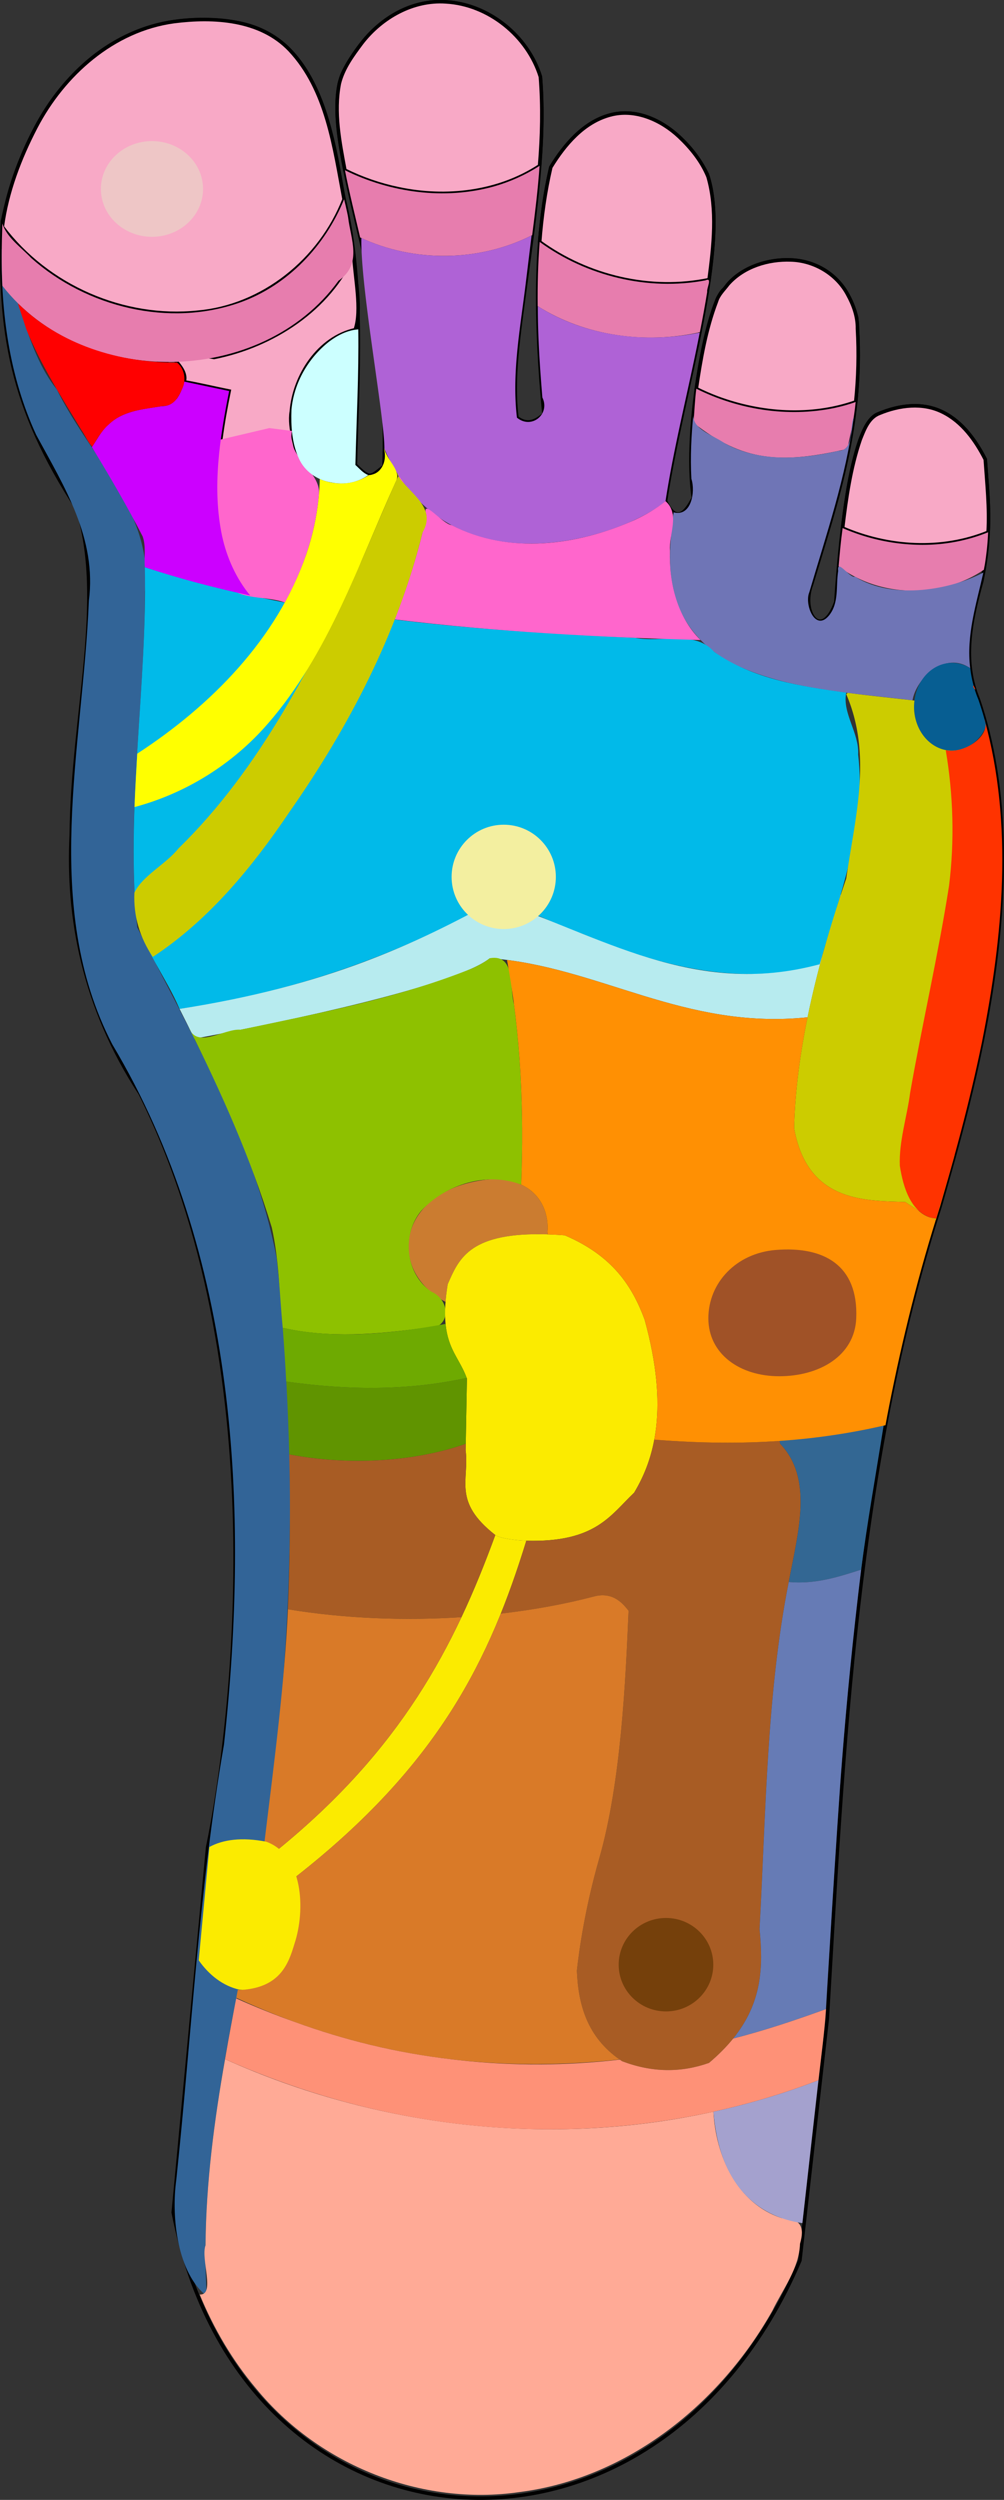 <?xml version="1.0" encoding="UTF-8" standalone="no"?>
<!-- Created with Inkscape (http://www.inkscape.org/) -->

<svg
   width="76.06mm"
   height="189.229mm"
   viewBox="0 0 76.06 189.229"
   version="1.1"
   id="svg305"
   inkscape:version="1.2.2 (732a01da63, 2022-12-09)"
   sodipodi:docname="pe_esquerdo.svg"
   xmlns:inkscape="http://www.inkscape.org/namespaces/inkscape"
   xmlns:sodipodi="http://sodipodi.sourceforge.net/DTD/sodipodi-0.dtd"
   xmlns="http://www.w3.org/2000/svg"
   xmlns:svg="http://www.w3.org/2000/svg">
  <rect x="0" y="0" width="76.06" height="189.229" fill="#333333" stroke="none"/>
  <sodipodi:namedview
     id="namedview307"
     pagecolor="#505050"
     bordercolor="#eeeeee"
     borderopacity="1"
     inkscape:showpageshadow="0"
     inkscape:pageopacity="0"
     inkscape:pagecheckerboard="0"
     inkscape:deskcolor="#505050"
     inkscape:document-units="mm"
     showgrid="false"
     inkscape:zoom="0.5"
     inkscape:cx="-159"
     inkscape:cy="338"
     inkscape:window-width="1366"
     inkscape:window-height="745"
     inkscape:window-x="-8"
     inkscape:window-y="-8"
     inkscape:window-maximized="1"
     inkscape:current-layer="layer1" />
  <defs
     id="defs302" />
  <g
     inkscape:label="pe_direito"
     inkscape:groupmode="layer"
     id="layer1"
     transform="translate(17.895,-55.144)">
    <path
       style="display:inline;fill:none;fill-rule:evenodd;stroke:#000000;stroke-width:0.265;stroke-dasharray:none;paint-order:stroke fill markers;stop-color:#000000"
       d="m 42.704,226.249 c -10.95,25.663 -42.212,23.361 -47.476,-3.631 l 2.607,-27.648 c 1.993,-9.565 5.188,-36.461 -5.12,-57.064 -4.31,-6.585 -5.519,-13.383 -5.213,-19.549 0.096,-9.172 2.632,-17.775 0.465,-24.669 -5.028,-7.697 -5.993,-13.445 -5.678,-21.783 1.98,-9.492 8.069,-16.578 17.594,-15.081 5.248,0.825 7.12,5.884 8.165,12.89 1.75,6.64 1.125,14.246 0.981,20.623 1.146,1.111 1.082,0.94 2.167,0.106 0.144,-4.037 -0.191,-8.074 -0.79,-12.112 -0.504,-5.004 -4.173,-14.581 -2.172,-17.97 4.53,-8.408 13.043,-5.091 14.811,0.592 0.405,4.954 -0.387,10.29 -1.119,15.712 -0.522,3.866 -1.037,7.141 -0.658,10.092 0.54,0.402 1.152,0.553 2.041,-0.263 -0.636,-6.729 -0.777,-13.102 0.527,-18.694 4.531,-7.446 10.028,-3.179 11.848,0.527 1.839,5.354 -1.916,16.5 -3.16,24.75 0.558,1.141 1.2,1.561 2.106,-0.263 -0.795,-5.219 1.18,-15.221 2.37,-15.798 1.602,-2.627 8.47,-3.95 10.005,2.172 0.644,7.807 -1.527,13.925 -3.423,20.208 -0.801,2.082 0.758,4.315 1.843,1.316 0.382,-5.73 1.246,-13.43 3.16,-14.218 3.29,-1.379 6.1,-0.634 8.162,3.423 0.181,2.758 0.56,5.285 -0.263,9.215 -0.894,3.186 -1.452,6.09 -0.263,8.952 4.491,13.153 -0.472,29.903 -2.896,38.376 -6.383,19.838 -7.331,40.978 -8.548,61.507 z"
       id="path289"
       inkscape:label="contorno"
       sodipodi:nodetypes="ccccccccccccccsccccccccccccccccc" />
    <path
       id="path311"
       style="fill:#326497;fill-opacity:1;fill-rule:evenodd;stroke:none;stroke-width:0.265;stroke-dasharray:none;paint-order:stroke fill markers;stop-color:#000000"
       inkscape:label="vertebra_lombar"
       d="m -17.76,73.993 c 1.078,2.477 1.765,7.683 4.168,10.623 2.423,4.99 7.398,9.369 6.673,15.297 5.73e-4,8.476 -1.452,16.95 -0.581,25.42 4.042,8.075 8.862,16.1 10.566,25.048 2.098,19.058 0.886,38.394 -3.273,57.101 -1.343,7.062 -2.471,14.247 -2.027,21.459 -2.192,-1.701 -2.709,-5.884 -2.303,-8.815 1.159,-10.983 1.717,-22.042 3.611,-32.929 1.963,-17.902 0.974,-37.196 -8.467,-53.009 -5.41,-10.478 -2.214,-22.423 -1.769,-33.568 0.61,-4.714 -1.856,-8.627 -3.991,-12.558 -2.026,-4.392 -2.691,-9.268 -2.607,-14.069 z" />
    <g
       id="g5602"
       style="display:inline"
       transform="matrix(-1,0,0,1,119.41,-72.011)"
       inkscape:label="cabeça">
      <path
         id="path960"
         style="font-variation-settings:normal;opacity:1;vector-effect:none;fill:#f8a9c6;fill-opacity:1;fill-rule:evenodd;stroke:#000000;stroke-width:0.265;stroke-linecap:butt;stroke-linejoin:miter;stroke-miterlimit:4;stroke-dasharray:none;stroke-dashoffset:0;stroke-opacity:1;-inkscape-stroke:none;paint-order:stroke fill markers;stop-color:#000000;stop-opacity:1"
         d="m 73.471,167.128 c -0.272,-2.26 -0.593,-4.536 -1.331,-6.698 -0.304,-0.758 -0.631,-1.68 -1.467,-1.988 -1.496,-0.62 -3.274,-0.846 -4.769,-0.1 -1.492,0.729 -2.503,2.142 -3.239,3.585 -0.125,1.835 -0.325,3.674 -0.216,5.516 3.512,1.434 7.576,1.185 11.023,-0.316 z"
         inkscape:label="mínimo" />
      <path
         id="path5536"
         style="font-variation-settings:normal;display:inline;opacity:1;vector-effect:none;fill:#f8a9c6;fill-opacity:1;fill-rule:evenodd;stroke:#000000;stroke-width:0.265;stroke-linecap:butt;stroke-linejoin:miter;stroke-miterlimit:4;stroke-dasharray:none;stroke-dashoffset:0;stroke-opacity:1;-inkscape-stroke:none;paint-order:stroke fill markers;stop-color:#000000;stop-opacity:1"
         inkscape:label="anelar"
         d="m 72.479,157.58 c 3.374,1.186 7.146,0.928 10.469,-0.301 0.547,-0.206 1.084,-0.438 1.606,-0.701 -0.332,-2.234 -0.716,-4.486 -1.524,-6.605 -0.16,-0.527 -0.562,-0.885 -0.877,-1.307 -1.175,-1.328 -3.033,-1.9 -4.769,-1.834 -1.761,0.051 -3.465,1.052 -4.296,2.617 -0.437,0.793 -0.758,1.672 -0.74,2.588 -0.108,1.847 -0.06,3.703 0.131,5.543 z" />
      <path
         id="path5506"
         style="font-variation-settings:normal;display:inline;opacity:1;vector-effect:none;fill:#f8a9c6;fill-opacity:1;fill-rule:evenodd;stroke:#000000;stroke-width:0.265;stroke-linecap:butt;stroke-linejoin:miter;stroke-miterlimit:4;stroke-dasharray:none;stroke-dashoffset:0;stroke-opacity:1;-inkscape-stroke:none;paint-order:stroke fill markers;stop-color:#000000;stop-opacity:1"
         inkscape:label="médio"
         d="m 83.589,148.321 c 4.422,0.925 9.193,-0.203 12.831,-2.853 -0.147,-1.902 -0.41,-3.797 -0.843,-5.656 -1.051,-1.714 -2.48,-3.412 -4.499,-3.953 -1.881,-0.508 -3.841,0.36 -5.208,1.638 -0.912,0.857 -1.726,1.868 -2.204,3.032 -0.728,2.527 -0.41,5.231 -0.078,7.792 z" />
      <path
         id="path5452"
         style="font-variation-settings:normal;opacity:1;vector-effect:none;fill:#f8a9c6;fill-opacity:1;fill-rule:evenodd;stroke:#000000;stroke-width:0.265;stroke-linecap:butt;stroke-linejoin:miter;stroke-miterlimit:4;stroke-dasharray:none;stroke-dashoffset:0;stroke-opacity:1;-inkscape-stroke:none;paint-order:stroke fill markers;stop-color:#000000;stop-opacity:1"
         d="m 111.175,140.04 c 0.401,-2.149 0.847,-4.379 0.424,-6.559 -0.283,-1.156 -1.013,-2.14 -1.715,-3.078 -1.493,-1.928 -3.869,-3.279 -6.354,-3.106 -3.248,0.182 -6.201,2.58 -7.162,5.669 -0.179,2.244 -0.126,4.501 0.061,6.742 3.123,2.048 7.079,2.498 10.685,1.735 1.407,-0.291 2.775,-0.763 4.061,-1.403 z"
         inkscape:label="indicador" />
      <path
         id="path16625"
         style="font-variation-settings:normal;display:inline;vector-effect:none;fill:#f8a9c6;fill-opacity:1;stroke:#000000;stroke-width:0.265;stroke-linecap:butt;stroke-linejoin:miter;stroke-miterlimit:4;stroke-dasharray:none;stroke-dashoffset:0;stroke-opacity:1;-inkscape-stroke:none;paint-order:stroke fill markers;stop-color:#000000"
         d="m 110.511,146.365 c -0.089,1.836 -0.637,4.238 -0.117,5.745 2.77,0.617 4.623,3.476 4.841,6.191 0.223,1.275 -0.446,2.939 -0.539,3.872 2.048,0.639 4.097,1.279 6.145,1.918 -0.009,-2.471 -0.401,-4.922 -0.896,-7.337 1.13,-0.224 2.303,-0.512 3.407,-0.697 -0.485,-1.587 3.493,-2.786 -2.268,-1.844 -4.413,-0.874 -8.738,-3.644 -10.574,-7.849 z m 14.783,8.178 -0.758,0.021 0.757,-0.018 z m -1.929,1.584 0.006,0.032 z m 0.025,0.11 0.008,0.033 z m 0.028,0.099 0.013,0.042 z m 0.454,0.912 0.056,0.086 z m -12.632,-15.006 c 1.787,4.581 6.142,8.115 11.086,8.546 5.611,0.585 11.42,-1.949 14.805,-6.463 -0.346,-2.631 -1.319,-5.179 -2.541,-7.531 -2.09,-4.01 -5.865,-7.373 -10.458,-8.003 -3.015,-0.385 -6.536,-0.194 -8.769,2.142 -2.847,3.024 -3.382,7.41 -4.123,11.308 z"
         inkscape:label="polegar" />
    </g>
    <ellipse
       style="display:inline;fill:#eec6c6;fill-opacity:1;fill-rule:evenodd;stroke-width:0.265"
       id="path352"
       cx="6.382"
       cy="69.447"
       rx="3.869"
       ry="3.623"
       inkscape:label="glândula pituitária"
       transform="scale(-1,1)" />
    <g
       id="g5811"
       inkscape:label="dentes"
       style="display:inline"
       transform="matrix(-1,0,0,1,119.41,-72.011)">
      <path
         id="path1301"
         style="font-variation-settings:normal;display:inline;opacity:1;vector-effect:none;fill:#e77dae;fill-opacity:1;fill-rule:evenodd;stroke-width:0.265;stroke-linecap:butt;stroke-linejoin:miter;stroke-miterlimit:4;stroke-dasharray:none;stroke-dashoffset:0;stroke-opacity:1;-inkscape-stroke:none;stop-color:#000000;stop-opacity:1"
         d="m 84.769,159.16 c -0.067,-0.77 -0.108,-1.817 -0.216,-2.581 -3.188,1.589 -6.911,2.179 -10.415,1.468 -0.56,-0.12 -1.116,-0.267 -1.655,-0.465 0.128,1.35 0.351,2.225 0.627,3.552 5.075,1.163 7.904,0.966 11.659,-1.974 z"
         sodipodi:nodetypes="cscccc"
         inkscape:label="anelar2" />
      <path
         id="path1174"
         style="font-variation-settings:normal;vector-effect:none;fill:#e77dae;fill-opacity:1;fill-rule:evenodd;stroke-width:0.265;stroke-linecap:butt;stroke-linejoin:miter;stroke-miterlimit:4;stroke-dasharray:none;stroke-dashoffset:0;stroke-opacity:1;-inkscape-stroke:none;stop-color:#000000"
         d="m 96.572,150.328 c 0.015,-1.621 -0.025,-3.244 -0.152,-4.861 -3.562,2.596 -8.205,3.725 -12.55,2.912 -0.568,-0.261 -0.082,0.597 -0.14,0.87 0.164,1.021 0.352,2.037 0.555,3.051 4.136,0.919 8.68,0.299 12.287,-1.972 z"
         inkscape:label="médio2" />
      <path
         id="path1112"
         style="font-variation-settings:normal;vector-effect:none;fill:#e77dae;fill-opacity:1;fill-rule:evenodd;stroke-width:0.265;stroke-linecap:butt;stroke-linejoin:miter;stroke-miterlimit:4;stroke-dasharray:none;stroke-dashoffset:0;stroke-opacity:1;-inkscape-stroke:none;stop-color:#000000"
         d="m 110.022,145.128 c 0.395,-1.693 0.819,-3.381 1.152,-5.088 -3.447,1.702 -7.525,2.263 -11.256,1.237 -1.232,-0.346 -2.413,-0.876 -3.489,-1.569 0.123,1.756 0.334,3.504 0.56,5.249 4.018,2.032 8.962,2.089 13.033,0.172 z"
         inkscape:label="indicador2" />
      <path
         id="path1003"
         style="font-variation-settings:normal;vector-effect:none;fill:#e77dae;fill-opacity:1;fill-rule:evenodd;stroke-width:0.265;stroke-linecap:butt;stroke-linejoin:miter;stroke-miterlimit:4;stroke-dasharray:none;stroke-dashoffset:0;stroke-opacity:1;-inkscape-stroke:none;stop-color:#000000"
         d="m 137.123,148.791 c 0.08,-1.573 0.059,-3.149 0.002,-4.722 -0.314,1.054 -1.421,1.813 -2.184,2.616 -4.204,3.738 -10.464,5.272 -15.825,3.365 -3.607,-1.29 -6.452,-4.288 -7.876,-7.807 0.073,-0.339 -0.256,1.025 -0.309,1.375 -0.193,1.648 -1.098,3.515 0.726,4.784 5.838,8.064 19.366,8.206 25.465,0.389 z"
         inkscape:label="polegar2" />
      <path
         id="path1431"
         style="font-variation-settings:normal;display:inline;vector-effect:none;fill:#e77dae;fill-opacity:1;fill-rule:evenodd;stroke-width:0.265;stroke-linecap:butt;stroke-linejoin:miter;stroke-miterlimit:4;stroke-dasharray:none;stroke-dashoffset:0;stroke-opacity:1;-inkscape-stroke:none;stop-color:#000000"
         d="m 73.774,170.022 c -0.054,-0.607 -0.108,-1.216 -0.173,-1.826 -0.039,-0.36 -0.087,-0.711 -0.13,-1.068 -1.882,0.819 -3.933,1.269 -6.07,1.269 -1.773,0 -3.434,-0.339 -4.953,-0.952 0.015,0.322 0.033,0.647 0.065,0.989 0.039,0.416 0.091,0.849 0.159,1.299 0.026,0.175 0.067,0.367 0.099,0.548 a 8.393,6.977 0 0 0 5.323,1.588 8.393,6.977 0 0 0 5.68,-1.846 z"
         inkscape:label="mínimo2" />
    </g>
    <path
       id="path496-5"
       style="display:inline;fill:#6f75b6;fill-opacity:1;fill-rule:evenodd;stroke:none;stroke-width:0.265;stroke-dasharray:none;paint-order:stroke fill markers;stop-color:#000000"
       inkscape:label="ouvido"
       d="m 34.642,86.394 c -0.206,1.235 1.483,1.674 2.363,2.305 2.629,1.451 5.769,1.221 8.595,0.578 1.224,-0.039 0.836,-1.709 1.184,-2.584 -0.568,4.523 -2.085,8.911 -3.37,13.288 -0.383,0.9 0.437,2.997 1.476,1.774 0.802,-0.958 0.529,-2.255 0.715,-3.399 -0.126,-0.996 0.93,0.628 1.269,0.44 2.948,1.841 7.384,0.928 9.727,-0.314 -0.53,2.374 -1.311,4.779 -0.995,7.246 -1.892,-1.338 -4.095,0.755 -4.374,2.431 -4.35,-0.542 -8.85,-0.745 -12.937,-2.478 -2.519,-1.034 -4.645,-3.197 -5.175,-5.926 -0.461,-1.919 -0.212,-3.901 0.013,-5.83 1.341,0.361 1.67,-1.548 1.35,-2.535 -0.092,-1.665 -0.003,-3.337 0.158,-4.995 z m 21.134,20.309 0.017,0.072 z m 0.443,1.382 c 0.123,0.369 0.122,0.37 0,0 z" />
    <path
       id="path467"
       style="fill:#af62d6;fill-opacity:1;fill-rule:evenodd;stroke-width:0.265"
       d="m 22.376,72.967 -0.453,3.708 c -0.408,3.34 -1.054,6.708 -0.657,10.082 1.109,0.918 2.538,-0.27 1.928,-1.521 -0.191,-2.3 -0.344,-4.606 -0.346,-6.914 3.604,2.287 8.15,2.841 12.265,2 -0.83,4.258 -1.929,8.463 -2.59,12.754 -2.788,2.488 -16.28,7.393 -21.297,-3.957 0.023,-2.365 -1.824,-12.21 -1.745,-15.961 a 13.231,11.388 0 0 0 6.256,1.357 13.231,11.388 0 0 0 6.639,-1.547 z"
       inkscape:label="olho" />
    <path
       id="path1314"
       style="fill:#075e92;fill-opacity:1;fill-rule:evenodd;stroke-width:0.265"
       d="m 55.611,105.729 c 0.008,0.066 0.013,0.131 0.022,0.197 0.025,0.181 0.056,0.362 0.092,0.542 0.036,0.18 0.079,0.361 0.127,0.541 0.048,0.18 0.103,0.359 0.164,0.538 0.061,0.179 0.128,0.359 0.203,0.537 0.14,0.411 0.272,0.825 0.394,1.243 0.074,0.254 0.139,0.512 0.207,0.768 a 2.88,3.324 0 0 1 -2.59,1.873 2.88,3.324 0 0 1 -2.88,-3.324 2.88,3.324 0 0 1 2.88,-3.324 2.88,3.324 0 0 1 1.381,0.409 z"
       inkscape:label="axila" />
    <path
       id="path16125"
       style="display:inline;fill:#01bae9;fill-opacity:1;stroke:none;stroke-width:0.265px;stroke-linecap:butt;stroke-linejoin:miter;stroke-opacity:1"
       d="m -6.921,98.078 c 11.978,3.847 24.646,4.76 37.138,5.348 1.994,0.394 4.499,-0.621 5.985,1.056 2.916,2.065 6.556,2.61 10.012,3.095 -0.319,1.551 0.995,3.051 0.9,4.681 0.64,5.466 -1.401,10.726 -2.92,15.875 -6.056,1.791 -12.397,0.052 -18.024,-2.327 -2.257,-0.737 -4.562,-2.203 -6.837,-2.358 -7.29,4.128 -15.333,6.871 -23.625,8.067 -0.995,-2.362 -2.727,-4.49 -3.29,-6.975 -0.717,-8.82 0.837,-17.637 0.662,-26.461 z"
       inkscape:label="pulmão/torax" />
    <path
       id="path13175"
       style="display:inline;fill:#ff66cc;stroke:none;stroke-width:0.265px;stroke-linecap:butt;stroke-linejoin:miter;stroke-opacity:1"
       d="m 2.506,87.547 c 0.572,0.073 1.144,0.145 1.716,0.218 -0.418,2.055 2.218,3.041 2.046,4.825 -0.247,2.868 -1.189,5.652 -2.582,8.162 -1.397,-0.541 -3.486,-0.123 -4.42,-1.395 C -1.52,95.86 -2.305,92.362 -3.089,88.864 c 1.865,-0.439 3.73,-0.877 5.595,-1.316 z m 8.93,2.025 0.094,0.191 z m 0.094,0.191 0.074,0.141 z m -0.319,0.148 -0.009,0.3 z m -0.009,0.305 -0.007,0.211 z m -0.007,0.227 c -0.669,0.521 -0.767,0.598 0,0 z m 0.499,-0.359 c 0.198,0.36 0.202,0.367 0,0 z m 0.261,0.471 0.119,0.202 z m 0.074,0.123 0.143,0.238 z m -1.488,0.269 c -0.385,0.208 -0.452,0.21 0,0 z m 1.688,0.061 c 0.35,0.535 1.109,1.548 0.254,0.536 -0.11,-0.167 -0.159,-0.362 -0.254,-0.536 z m 0.049,0.17 c -0.209,0.462 -0.046,0.098 0,0 z m -0.382,0.852 c -0.204,0.462 -0.045,0.102 0,0 z m -0.376,0.855 c -0.457,1.054 -0.348,0.802 0,0 z m 21.003,0.192 c 1.116,0.981 0.238,2.524 0.335,3.757 -0.079,2.419 0.541,5.011 2.313,6.756 -7.737,-0.208 -15.476,-0.623 -23.162,-1.56 0.987,-2.561 1.827,-5.184 2.4,-7.87 -0.426,-1.46 1.22,0.669 1.906,0.734 4.323,2.26 9.581,1.534 13.885,-0.393 0.825,-0.383 1.617,-0.846 2.322,-1.424 z m -21.931,1.959 c -0.28,0.654 -0.784,1.83 -0.231,0.539 0.077,-0.18 0.154,-0.359 0.231,-0.539 z"
       inkscape:label="trapézio" />
    <path
       id="path5421"
       style="display:inline;fill:#b7ebef;fill-opacity:1;stroke:none;stroke-width:0.265px;stroke-linecap:butt;stroke-linejoin:miter;stroke-opacity:1"
       d="m 45.792,122.851 0.012,0.015 c -0.063,0.191 -0.123,0.381 -0.184,0.571 0.057,-0.195 0.116,-0.391 0.172,-0.586 z m -26.174,0.44 c 7.878,2.619 15.074,7.418 24.576,4.841 0.128,-0.428 0.258,-0.856 0.39,-1.284 -0.506,1.79 -0.944,3.559 -1.299,5.3 -9.406,0.977 -15.835,-3.865 -24.068,-4.474 -2.582,2.07 -15.352,4.796 -22.382,6.092 -0.37,-0.752 -0.746,-1.503 -1.126,-2.254 11.176,-1.739 17.821,-4.894 23.909,-8.222 z"
       inkscape:label="diafragma" />
    <circle
       style="display:inline;fill:#f3efa0;fill-opacity:1;fill-rule:evenodd;stroke-width:0.265"
       id="path934"
       cx="-20.266"
       cy="121.519"
       r="3.949"
       inkscape:label="plexo_solar"
       transform="scale(-1,1)" />
    <path
       id="path581"
       style="display:inline;fill:#cccc00;stroke:none;stroke-width:0.265px;stroke-linecap:butt;stroke-linejoin:miter;stroke-opacity:1"
       d="m 46.328,107.591 c 0.296,0.038 0.591,0.076 0.889,0.112 0.395,0.048 0.792,0.094 1.19,0.138 0.796,0.09 1.595,0.176 2.389,0.266 0.196,0.022 0.391,0.045 0.586,0.067 a 2.88,3.324 0 0 0 -0.032,0.469 2.88,3.324 0 0 0 2.88,3.324 2.88,3.324 0 0 0 0.522,-0.06 c 0.57,5.315 -0.007,10.715 -1.561,16.187 0,0 0.837,8.597 1.235,14.46 -0.033,0.118 -0.066,0.247 -0.099,0.364 -0.359,1.295 -0.702,2.483 -1.005,3.542 -0.112,0.348 -0.218,0.698 -0.327,1.046 -1.081,-0.54 -2.306,-1.376 -2.306,-1.376 -3.023,-0.115 -7.419,0.053 -8.425,-5.595 0.146,-5.885 1.697,-12.305 3.95,-18.892 0.661,-4.652 1.998,-9.303 0,-13.955 z"
       inkscape:label="ombro" />
    <path
       id="path12933"
       style="display:inline;fill:#ff3300;fill-opacity:1;stroke:none;stroke-width:0.265px;stroke-linecap:butt;stroke-linejoin:miter;stroke-opacity:1"
       d="m 55.863,107.043 c 0.368,0.672 -0.177,-0.001 0,0 z m 0.072,0.252 0.081,0.252 z m 0.081,0.252 0.096,0.269 z m 0.096,0.269 0.106,0.269 z m 0.567,1.749 c 2.218,7.995 1.403,16.471 -0.191,24.498 -0.923,4.502 -2.132,8.941 -3.46,13.338 -1.905,-0.25 -2.508,-2.405 -2.755,-4.015 -0.074,-1.851 0.543,-3.692 0.782,-5.532 0.918,-5.233 2.127,-10.416 2.947,-15.665 0.424,-3.41 0.322,-6.88 -0.252,-10.267 1.174,0.328 3.513,-0.961 2.929,-2.357 z"
       inkscape:label="braço" />
    <path
       id="path16165"
       style="display:inline;fill:#cccc00;stroke:none;stroke-width:0.265px;stroke-linecap:butt;stroke-linejoin:miter;stroke-opacity:1"
       d="m 11.22,89.264 c -0.002,0.142 -0.009,0.633 0,0 z m 0.083,0.025 c 0.181,0.39 0.037,0.081 0,0 z m 0.337,0.692 c 0.203,0.381 0.203,0.381 0,0 z m 0.177,0.33 c 0.201,0.358 0.04,0.071 0,0 z m -0.997,0.427 -0.259,0.197 z m 1.366,0.201 c 0.147,0.113 0.132,0.48 0,0 z m 0.093,0.239 c 0.854,1.334 2.939,2.381 1.839,4.262 -1.889,7.665 -5.596,14.755 -10.103,21.193 -2.817,4.17 -6.09,8.158 -10.335,10.946 -0.983,-1.466 -1.474,-3.095 -1.393,-4.863 0.617,-1.298 2.36,-2.131 3.333,-3.344 6.242,-6.083 10.153,-14.006 13.868,-21.769 0.93,-2.142 1.826,-4.299 2.79,-6.425 z m -2.324,-0.101 0.18,0.043 z"
       inkscape:label="esôfago" />
    <path
       id="path16156"
       style="display:inline;fill:#ffff00;stroke:none;stroke-width:0.265px;stroke-linecap:butt;stroke-linejoin:miter;stroke-opacity:1"
       d="m 11.225,89.08 c 0.134,0.896 1.335,1.664 0.858,2.53 -2.85,6.279 -5.089,13.038 -9.691,18.318 -2.641,3.048 -6.201,5.27 -10.098,6.307 0.053,-1.349 0.129,-2.697 0.21,-4.044 5.576,-3.631 10.58,-8.669 12.796,-15.065 0.629,-1.842 0.993,-3.777 1.029,-5.724 1.189,0.525 2.636,0.435 3.706,-0.289 0.95,-0.059 1.376,-1.012 1.188,-1.879 l 0.002,-0.152 z m -2.164,0.048 c -0.016,0.49 -0.045,1.764 -0.017,0.608 0.005,-0.203 0.011,-0.406 0.017,-0.608 z m 0.345,1.567 c 0.348,0.301 0.065,0.061 0,0 z m 0.155,0.136 c 0.309,0.241 0.056,0.05 0,0 z m 0.137,0.109 c 0.277,0.178 0.049,0.041 0,0 z m 0.122,0.082 c 0.252,0.12 0.044,0.032 0,0 z"
       inkscape:label="tiréoide" />
    <path
       id="path16144"
       style="display:inline;fill:#ccffff;fill-rule:evenodd;stroke-width:0.265"
       d="m 9.248,80.074 c 0.048,3.423 -0.138,6.843 -0.219,10.264 0.307,0.273 0.58,0.622 0.977,0.766 -0.806,0.577 -1.846,0.761 -2.809,0.555 -1.047,-0.161 -2.013,-0.828 -2.448,-1.808 -0.534,-1.15 -0.61,-2.455 -0.563,-3.704 0.182,-2.009 1.27,-3.907 2.852,-5.146 0.641,-0.486 1.397,-0.865 2.21,-0.926 z"
       inkscape:label="garganta" />
    <path
       id="path13085"
       style="display:inline;fill:#cc00ff;stroke:none;stroke-width:0.265px;stroke-linecap:butt;stroke-linejoin:miter;stroke-opacity:1"
       d="m -3.939,84.028 c 1.134,0.239 2.269,0.477 3.403,0.716 -0.717,3.589 -1.302,7.334 -0.536,10.966 0.356,1.639 1.06,3.215 2.131,4.513 -2.693,-0.582 -5.364,-1.275 -7.979,-2.145 -0.072,-0.772 0.099,-1.609 -0.17,-2.335 -1.186,-2.309 -2.496,-4.551 -3.85,-6.765 0.405,-0.535 0.702,-1.221 1.245,-1.672 1.064,-1.06 2.621,-1.187 4.024,-1.41 0.78,0.014 1.259,-0.53 1.525,-1.213 0.098,-0.208 0.174,-0.429 0.209,-0.656 z"
       inkscape:label="pescoço" />
    <path
       id="path13051"
       style="display:inline;fill:#ff0000;stroke:none;stroke-width:0.265px;stroke-linecap:butt;stroke-linejoin:miter;stroke-opacity:1"
       d="m -16.547,78.096 c 3.15,3.139 7.72,4.536 12.06,4.49 0.613,0.503 0.718,1.409 0.346,2.086 -0.271,0.627 -0.673,1.227 -1.429,1.206 -1.357,0.238 -2.856,0.313 -3.944,1.268 -0.6,0.483 -1.007,1.161 -1.383,1.81 -0.313,-0.29 -0.548,-0.869 -0.833,-1.267 -1.499,-2.473 -3.076,-4.925 -4.169,-7.613 -0.216,-0.66 -0.432,-1.321 -0.648,-1.981 z"
       inkscape:label="nariz" />
    <path
       id="path364"
       style="fill:#cb7c30;fill-opacity:1;stroke:none;stroke-width:0.265px;stroke-linecap:butt;stroke-linejoin:miter;stroke-opacity:1"
       d="m 19.417,144.401 c 3.512,-0.014 4.303,2.482 4.157,3.979 l 0.014,0.205 c -0.185,-0.006 -0.374,-0.013 -0.549,-0.015 -5.453,-0.046 -6.205,1.949 -7.015,3.786 -0.08,0.491 -0.132,0.933 -0.164,1.339 -4.632,-2.483 -3.568,-8.631 3.387,-9.291 0.057,-0.002 0.113,-0.002 0.169,-0.003 z"
       inkscape:label="supra-renais" />
    <path
       id="path530"
       style="fill:#8ec100;fill-opacity:1;stroke:none;stroke-width:0.265px;stroke-linecap:butt;stroke-linejoin:miter;stroke-opacity:1"
       d="m 19.217,127.675 c 1.982,-0.339 1.477,2.289 1.828,3.494 0.596,4.521 0.717,9.094 0.544,13.647 -2.594,-1.003 -5.714,-0.026 -7.563,1.967 -1.508,1.791 -1.215,4.77 0.74,6.124 1.623,0.709 1.453,3.056 -0.549,2.753 -3.536,0.493 -7.173,0.794 -10.691,-0.004 -0.254,-2.529 -0.276,-5.106 -0.83,-7.589 -1.59,-5.25 -3.847,-10.269 -6.292,-15.17 0.592,1.712 2.686,0.081 3.932,0.191 5.921,-1.249 11.925,-2.382 17.559,-4.65 0.464,-0.211 0.916,-0.453 1.323,-0.763 z m 1.314,0.136 c 0.384,0.051 0.079,0.01 0,0 z m 1.408,0.219 c 0.375,0.069 0.075,0.014 0,0 z m 0.69,0.134 c 0.539,0.108 1.62,0.37 0.483,0.104 l -0.242,-0.053 z m -0.75,16.801 0.036,0.021 z m 0.388,0.258 0.032,0.025 z m 1.224,1.953 0.015,0.07 z m 0.081,0.501 0.005,0.049 z m 0.015,0.227 0.002,0.066 z m 10e-4,0.24 -10e-4,0.038 z m 0.565,0.462 c 0.395,0.02 0.083,0.004 0,0 z m -7.241,2.047 c -0.253,0.378 -0.253,0.378 0,0 z m -0.217,0.329 c -0.222,0.389 -0.222,0.389 0,0 z m -0.361,0.681 c -0.174,0.376 -0.038,0.082 0,0 z m -0.311,0.692 c -0.066,0.434 -0.067,0.435 0,0 z m -0.088,0.609 c -0.019,0.151 -0.014,0.11 0,0 z"
       inkscape:label="estômago" />
    <path
       id="path794"
       style="display:inline;fill:#fbeb00;fill-opacity:1;stroke:none;stroke-width:0.265px;stroke-linecap:butt;stroke-linejoin:miter;stroke-opacity:1"
       d="m 19.629,171.339 c 0.4,0.289 1.859,0.424 2.348,0.43 -2.736,8.878 -6.564,16.934 -17.535,25.496 -0.244,-0.84 -0.659,-1.584 -1.282,-2.116 9.332,-7.606 13.367,-15.328 16.468,-23.81 z"
       sodipodi:nodetypes="ccccc"
       inkscape:label="ureter" />
    <path
       id="path787"
       style="fill:#fbeb00;fill-opacity:1;stroke:none;stroke-width:0.265px;stroke-linecap:butt;stroke-linejoin:miter;stroke-opacity:1"
       d="m 23.04,148.569 c 0.564,0.005 1.178,0.031 1.848,0.082 3.642,1.551 5.121,3.87 6.052,6.383 1.851,6.721 0.755,10.516 -0.794,13.097 -1.802,1.707 -2.917,3.782 -8.169,3.638 -0.489,-0.006 -1.948,-0.141 -2.348,-0.43 -3.257,-2.547 -1.957,-4.134 -2.249,-6.416 l 0.099,-5.424 c -0.701,-1.998 -2.195,-2.584 -1.455,-7.144 0.81,-1.838 1.562,-3.832 7.015,-3.786 z"
       sodipodi:nodetypes="sccccccccs"
       inkscape:label="rim" />
    <path
       id="path10549"
       style="fill:#609400;fill-opacity:1;stroke:none;stroke-width:0.065;stroke-linecap:butt;stroke-linejoin:miter;stroke-dasharray:none;stroke-opacity:1"
       d="m 16.748,157.993 c 0.091,0.165 0.183,0.328 0.273,0.496 -0.09,-0.167 -0.182,-0.331 -0.274,-0.496 z m 0.273,0.496 c 0.055,0.102 0.108,0.206 0.161,0.312 -0.052,-0.106 -0.106,-0.21 -0.161,-0.312 z m 0.178,0.347 c 0.018,0.036 0.035,0.072 0.052,0.109 -0.017,-0.037 -0.035,-0.073 -0.052,-0.109 z m 0.108,0.23 c 0.011,0.025 0.022,0.051 0.033,0.076 -0.011,-0.025 -0.021,-0.051 -0.033,-0.076 z m 0.065,0.153 c 0.03,0.073 0.059,0.146 0.087,0.223 -0.028,-0.076 -0.057,-0.15 -0.087,-0.223 z m 0.087,0.223 c 0.007,0.019 0.014,0.038 0.021,0.057 l -0.09,4.933 c -3.852,1.365 -8.852,1.67 -13.372,0.804 -0.009,-0.354 -0.019,-0.708 -0.03,-1.065 -0.031,-0.977 -0.069,-1.963 -0.116,-2.958 -0.023,-0.495 -0.049,-0.992 -0.076,-1.492 4.577,0.647 9.138,0.717 13.665,-0.279 z"
       inkscape:label="duodeno" />
    <path
       id="path604"
       style="fill:#6eaa01;fill-opacity:1;stroke:none;stroke-width:0.1;stroke-linecap:butt;stroke-linejoin:miter;stroke-dasharray:none;stroke-opacity:1"
       d="m 15.861,155.356 c 0.192,1.968 1.089,2.683 1.598,4.087 -4.53,0.996 -9.092,0.925 -13.671,0.278 -0.067,-1.372 -0.168,-2.803 -0.262,-4.064 3.997,0.877 8.145,0.47 12.335,-0.3 z"
       sodipodi:nodetypes="cccccc"
       inkscape:label="pâncreas" />
    <path
       id="path550"
       style="fill:#a85c24;fill-opacity:1;stroke:none;stroke-width:0.1;stroke-linecap:butt;stroke-linejoin:miter;stroke-dasharray:none;stroke-opacity:1"
       d="m 4.017,165.235 c 4.521,0.866 9.521,0.562 13.372,-0.804 l -0.009,0.491 c 0.292,2.282 -1.008,3.87 2.249,6.416 -0.774,2.116 -1.606,4.184 -2.563,6.215 -4.23,0.274 -8.753,0.124 -13.154,-0.597 0.144,-3.288 0.184,-6.866 0.143,-9.883 -0.008,-0.709 -0.106,-4.478 -0.038,-1.839 z m 27.667,-1.193 c -0.004,0.024 -0.008,0.048 -0.012,0.072 3.496,0.282 6.621,0.297 9.498,0.099 l 0.041,0.218 c 2.502,2.621 1.384,6.583 0.658,10.4 -1.68,8.438 -1.738,17.413 -2.222,26.33 0.341,3.496 0.164,6.77 -3.834,10.137 -2.133,0.752 -4.326,0.73 -6.583,-0.131 -2.577,-1.707 -3.314,-4.152 -3.423,-6.846 0.169,-1.546 0.608,-4.709 1.7,-8.518 1.656,-5.777 1.997,-13.594 2.217,-18.733 -0.456,-0.583 -1.214,-1.451 -2.603,-1.084 -2.135,0.563 -4.529,1.009 -7.078,1.303 0.731,-1.811 1.357,-3.646 1.934,-5.518 5.252,0.144 6.367,-1.931 8.169,-3.638 0.659,-1.098 1.235,-2.418 1.537,-4.089 z"
       sodipodi:nodetypes="cccccccccccccccccsccccccsc"
       inkscape:label="cólon ascendente" />
    <ellipse
       style="fill:#75400b;fill-opacity:1;fill-rule:evenodd;stroke-width:0.265"
       id="path1163"
       cx="-32.558"
       cy="203.861"
       rx="3.584"
       ry="3.537"
       inkscape:label="apêndice"
       transform="scale(-1,1)" />
    <path
       id="path4967"
       style="fill:#d97a28;fill-opacity:1;stroke:none;stroke-width:0.265px;stroke-linecap:butt;stroke-linejoin:miter;stroke-opacity:1"
       d="m 27.838,175.899 c 0.946,0.035 1.516,0.697 1.886,1.17 -0.22,5.14 -0.561,12.956 -2.217,18.733 -1.092,3.809 -1.531,6.972 -1.7,8.518 0.107,2.628 0.811,5.018 3.236,6.718 -11.694,1.245 -21.011,-0.967 -29.038,-4.668 0.039,-0.203 0.078,-0.41 0.117,-0.613 l 0.225,0.011 c 2.887,-0.225 3.489,-2.016 3.934,-3.492 0.479,-1.448 0.629,-3.401 0.161,-5.011 8.657,-6.757 12.866,-13.199 15.601,-19.978 2.548,-0.294 4.942,-0.74 7.078,-1.303 0.261,-0.069 0.499,-0.094 0.717,-0.086 z m -23.921,1.059 c 4.399,0.721 8.921,0.87 13.149,0.596 -2.881,6.111 -6.901,11.885 -13.904,17.594 -0.292,-0.249 -0.63,-0.451 -1.019,-0.593 0.764,-6.254 1.531,-12.116 1.773,-17.597 z"
       inkscape:label="intestino delgado"
       sodipodi:nodetypes="scsccccccccssssccccs" />
    <path
       id="path11257"
       style="fill:#336793;fill-opacity:1;stroke:none;stroke-width:0.265px;stroke-linecap:butt;stroke-linejoin:miter;stroke-opacity:1"
       d="m 49.045,163.055 c -0.613,3.852 -1.263,7.479 -1.702,10.901 -1.834,0.594 -3.519,1.112 -5.485,0.937 0.004,-0.021 0.008,-0.042 0.012,-0.062 0.726,-3.817 1.844,-7.779 -0.658,-10.4 l -0.041,-0.218 c 2.742,-0.254 5.547,-0.635 7.875,-1.158 z"
       inkscape:label="cotovelo"
       sodipodi:nodetypes="ccccccc" />
    <path
       id="path19939"
       style="fill:#667bb5;fill-opacity:1;stroke:none;stroke-width:0.265px;stroke-linecap:butt;stroke-linejoin:miter;stroke-opacity:1"
       d="m 45.879,188.601 c -0.299,3.594 -1.346,20.751 -1.2,18.622 -2.376,0.861 -4.626,1.614 -7.032,2.229 2.211,-2.73 2.279,-5.436 2,-8.291 0.483,-8.894 0.543,-17.847 2.21,-26.267 1.966,0.175 3.652,-0.344 5.485,-0.937 -0.618,5.099 -1.098,9.928 -1.464,14.645 z"
       inkscape:label="quadril"
       sodipodi:nodetypes="ccccccc" />
    <path
       id="path17314"
       style="fill:#ffaa96;fill-opacity:1;stroke:none;stroke-width:0.265px;stroke-linecap:butt;stroke-linejoin:miter;stroke-opacity:1"
       d="m -0.846,211.013 c 11.504,5.175 24.663,6.707 37.002,3.973 0.158,3.316 1.78,6.956 5.152,8.052 1.462,0.02 1.777,0.683 1.402,1.952 -0.064,1.87 -1.3,3.426 -2.088,5.055 -3.965,7.055 -10.981,12.694 -19.153,13.735 -7.418,1.083 -15.194,-2.03 -19.94,-7.807 -1.804,-2.13 -3.232,-4.565 -4.293,-7.143 1.211,0.048 0.058,-2.686 0.438,-3.723 0.041,-4.733 0.661,-9.44 1.48,-14.095 z"
       inkscape:label="glúteos"
       sodipodi:nodetypes="ccccssssssssssssssssssssssssssssssscssscssscscsscsccsscscsscsccccccsscssscscccccscsssscssscscssssssssssssssssssccssscscscccscsssscsscc" />
    <path
       id="path17295"
       style="display:inline;fill:#a4a1ce;fill-opacity:1;stroke:none;stroke-width:0.065;stroke-linecap:butt;stroke-linejoin:miter;stroke-dasharray:none;stroke-opacity:1"
       d="m 42.892,223.425 c -3.491,-0.506 -6.313,-2.981 -6.736,-8.439 2.911,-0.637 5.58,-1.462 7.954,-2.383 -0.005,-0.034 -1.025,9.118 -1.218,10.822 z"
       inkscape:label="joelho"
       sodipodi:nodetypes="cccc" />
    <path
       id="path13994"
       style="fill:#fe9177;fill-opacity:1;stroke:none;stroke-width:0.065;stroke-linecap:butt;stroke-linejoin:miter;stroke-dasharray:none;stroke-opacity:1"
       d="m 44.679,207.222 c -0.112,1.763 -0.365,3.583 -0.569,5.381 -10.632,4.127 -27.157,6.315 -44.956,-1.59 0.08,-0.459 0.158,-0.917 0.242,-1.378 0.129,-0.715 0.263,-1.434 0.398,-2.155 0.066,-0.352 0.136,-0.713 0.204,-1.067 1.499,0.671 2.988,1.268 4.469,1.795 3.669,1.335 7.613,2.328 11.919,2.824 0.075,0.009 0.15,0.017 0.224,0.026 0.097,0.011 0.194,0.022 0.291,0.033 4.11,0.451 8.159,0.41 12.158,-0.042 0.057,0.04 0.113,0.079 0.172,0.118 2.257,0.861 4.45,0.884 6.583,0.131 0.733,-0.618 1.337,-1.232 1.833,-1.845 2.406,-0.615 4.656,-1.369 7.032,-2.229 z"
       sodipodi:nodetypes="cccsscccccccccc"
       inkscape:label="nervo ciático" />
    <path
       id="path1150-0"
       style="fill:#ff9003;fill-opacity:1;stroke:none;stroke-width:0.265px;stroke-linecap:butt;stroke-linejoin:miter;stroke-opacity:1"
       d="m 20.512,127.808 c 7.626,0.975 13.864,5.264 22.77,4.34 -0.589,2.884 -0.951,5.692 -1.018,8.388 1.007,5.648 5.403,5.48 8.425,5.595 0,0 0.411,0.279 0.961,0.617 0.298,0.288 0.634,0.479 1.005,0.581 0.113,0.061 0.226,0.121 0.337,0.176 -0.085,0.273 -0.169,0.545 -0.252,0.819 -0.095,0.311 -0.188,0.623 -0.28,0.935 -0.092,0.312 -0.183,0.623 -0.272,0.936 -0.089,0.312 -0.178,0.625 -0.265,0.938 -0.087,0.313 -0.173,0.626 -0.257,0.939 -0.085,0.314 -0.168,0.627 -0.25,0.942 -0.082,0.314 -0.164,0.628 -0.243,0.943 -0.08,0.315 -0.159,0.63 -0.236,0.945 -0.078,0.315 -0.154,0.631 -0.229,0.946 -0.151,0.631 -0.297,1.263 -0.439,1.897 -0.142,0.633 -0.28,1.267 -0.413,1.902 -0.134,0.635 -0.263,1.271 -0.389,1.907 -0.097,0.49 -0.189,0.981 -0.281,1.472 -5.009,1.152 -10.519,1.653 -17.513,1.089 0.424,-2.264 0.343,-5.179 -0.731,-9.08 -0.931,-2.513 -2.41,-4.832 -6.052,-6.383 -0.462,-0.035 -0.888,-0.054 -1.299,-0.067 l -0.015,-0.205 c 0.109,-1.118 -0.305,-2.794 -1.986,-3.564 0.215,-5.669 -0.021,-11.338 -1.076,-17.007 z"
       sodipodi:nodetypes="sccccccsssssssssssscccccccss"
       inkscape:label="fígado " />
    <path
       id="path5828"
       style="fill:#a05227;fill-opacity:1;fill-rule:evenodd;stroke-width:0.265"
       d="m 35.768,154.934 c 0,2.676 2.35,4.385 5.371,4.385 3.021,0 5.714,-1.528 5.832,-4.385 0.167,-4.041 -2.477,-5.468 -6.095,-5.175 -3.011,0.244 -5.108,2.499 -5.108,5.175 z"
       sodipodi:nodetypes="sssss"
       inkscape:label="baço" />
    <path
       id="path1797"
       style="display:inline;fill:#fbeb00;fill-opacity:1;stroke:none;stroke-width:0.265px;stroke-linecap:butt;stroke-linejoin:miter;stroke-opacity:1"
       d="m -2.84,203.533 0.808,-8.565 c 10e-4,-0.006 0.003,-0.013 0.004,-0.02 1.029,-0.555 2.439,-0.758 4.303,-0.397 2.806,1.025 2.986,5.164 2.14,7.722 -0.445,1.476 -1.047,3.267 -3.934,3.492 l -0.225,-0.011 c -1.265,-0.281 -2.322,-1.121 -3.095,-2.222 z"
       inkscape:label="bexiga" />
  </g>
</svg>
